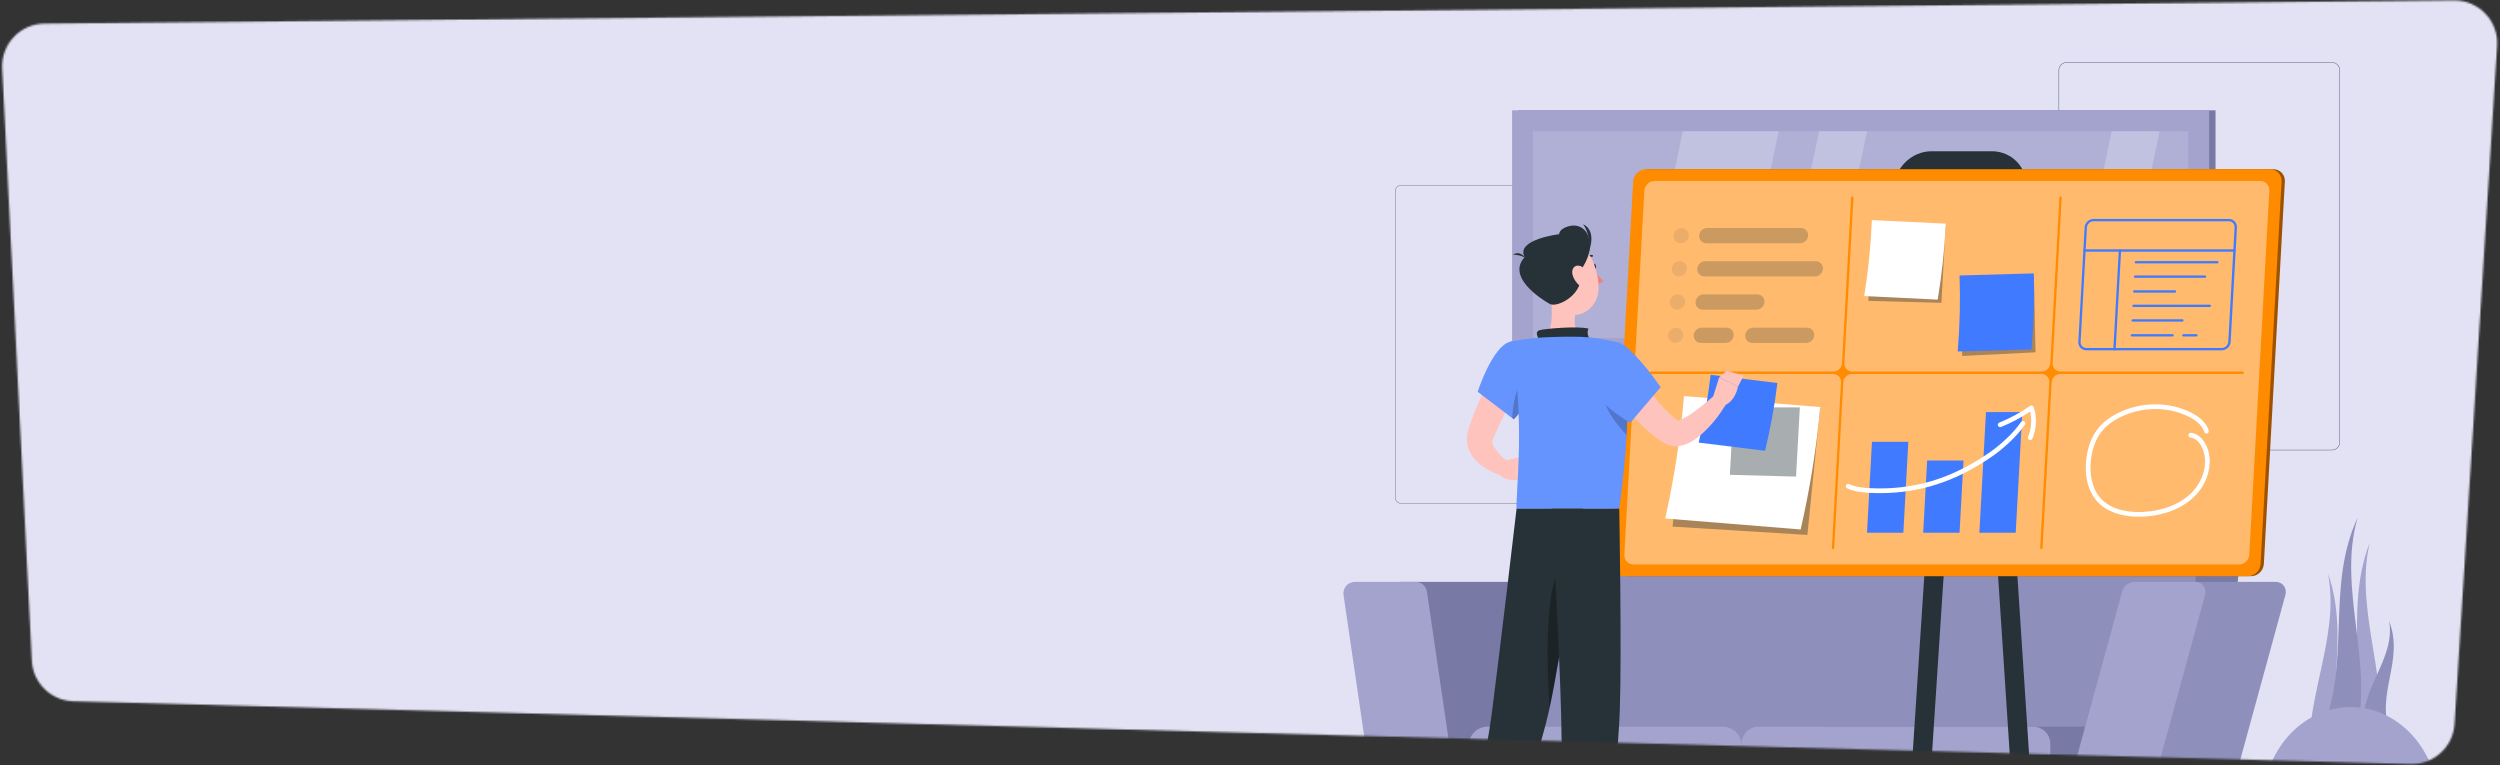 <svg width="1405" height="430" viewBox="0 0 1405 430" fill="none" xmlns="http://www.w3.org/2000/svg">
<rect x="0" y="0" width="1405" height="430" fill="#333333" stroke="none"/>
<mask id="mask0" mask-type="alpha" maskUnits="userSpaceOnUse" x="1" y="0" width="1403" height="430">
<path d="M1.248 38.457C0.567 24.84 11.353 13.391 24.987 13.26L1379.2 0.248C1393.14 0.114 1404.26 11.84 1403.38 25.751L1379.45 406.891C1378.64 419.786 1367.77 429.725 1354.85 429.378L41.216 394.097C28.68 393.76 18.516 383.829 17.89 371.304L1.248 38.457Z" fill="#C1C1E0"/>
</mask>
<g mask="url(#mask0)">
<rect x="-26" y="-30" width="1480" height="497" fill="#E2E2F4"/>
<g clip-path="url(#clip0)">
<path d="M909.392 283H787.602C785.615 283 784 281.38 784 279.386V107.614C784 105.62 785.615 104 787.602 104H909.398C911.385 104 913 105.62 913 107.614V279.386C912.994 281.38 911.379 283 909.392 283ZM787.602 104.158C785.703 104.158 784.158 105.709 784.158 107.614V279.386C784.158 281.291 785.703 282.842 787.602 282.842H909.398C911.297 282.842 912.842 281.291 912.842 279.386V107.614C912.842 105.709 911.297 104.158 909.398 104.158H787.602Z" fill="#212647"/>
<path d="M1310.59 253H1161.41C1158.98 253 1157 251.027 1157 248.599V39.401C1157 36.973 1158.98 35 1161.41 35H1310.59C1313.02 35 1315 36.973 1315 39.401V248.599C1315 251.027 1313.02 253 1310.59 253ZM1161.41 35.193C1159.09 35.193 1157.19 37.081 1157.19 39.401V248.599C1157.19 250.919 1159.09 252.807 1161.41 252.807H1310.59C1312.91 252.807 1314.81 250.919 1314.81 248.599V39.401C1314.81 37.081 1312.91 35.193 1310.59 35.193H1161.41Z" fill="#212647"/>
<path d="M877.195 463.464H805.005C801.788 463.464 799.055 461.099 798.585 457.926L780.516 334.421C779.943 330.513 782.969 327.002 786.935 327.002H859.111C862.328 327.002 865.061 329.367 865.531 332.54L883.6 456.045C884.173 459.953 881.147 463.464 877.195 463.464Z" fill="#7979A5"/>
<path d="M813.599 463.464H779.561C776.343 463.464 773.611 461.099 773.141 457.926L755.071 334.421C754.498 330.513 757.525 327.002 761.491 327.002H795.529C798.747 327.002 801.479 329.367 801.949 332.54L820.019 456.045C820.577 459.953 817.551 463.464 813.599 463.464Z" fill="#A3A3CE"/>
<path d="M1244.39 295.681H893.575C884.673 295.681 876.828 302.366 876.064 310.607L867.235 405.965C866.471 414.206 873.082 420.89 881.984 420.89H1232.8C1241.7 420.89 1249.55 414.206 1250.31 405.965L1259.14 310.607C1259.9 302.366 1253.31 295.681 1244.39 295.681Z" fill="#7979A5"/>
<path d="M1220.58 295.681H869.761C860.859 295.681 853.014 302.366 852.25 310.607L843.421 405.965C842.657 414.206 849.268 420.89 858.17 420.89H1208.98C1217.89 420.89 1225.73 414.206 1226.5 405.965L1235.32 310.607C1236.09 302.366 1229.49 295.681 1220.58 295.681Z" fill="#8F8FBC"/>
<path d="M825.469 452.887V418.936C825.469 413.104 830.2 408.374 836.032 408.374H968.16C973.992 408.374 978.723 413.104 978.723 418.936V452.887C978.723 458.719 973.992 463.449 968.16 463.449H836.032C830.2 463.464 825.469 458.719 825.469 452.887Z" fill="#A3A3CE"/>
<path d="M1016.54 453.783V418.04C1016.54 412.693 1020.87 408.374 1026.2 408.374H1180.41C1185.76 408.374 1190.08 412.708 1190.08 418.04V453.783C1190.08 459.13 1185.74 463.449 1180.41 463.449H1026.2C1020.86 463.464 1016.54 459.13 1016.54 453.783Z" fill="#7979A5"/>
<path d="M978.737 453.783V418.04C978.737 412.693 983.071 408.374 988.404 408.374H1142.61C1147.96 408.374 1152.28 412.708 1152.28 418.04V453.783C1152.28 459.13 1147.94 463.449 1142.61 463.449H988.418C983.071 463.464 978.737 459.13 978.737 453.783Z" fill="#A3A3CE"/>
<path d="M1243.43 463.464H1189.74C1185.79 463.464 1183.2 459.953 1184.27 456.045L1218.09 332.54C1218.96 329.353 1222 327.002 1225.22 327.002H1278.91C1282.86 327.002 1285.45 330.513 1284.38 334.421L1250.56 457.926C1249.68 461.099 1246.65 463.464 1243.43 463.464Z" fill="#8F8FBC"/>
<path d="M1198.32 463.464H1164.28C1160.33 463.464 1157.74 459.953 1158.82 456.045L1192.63 332.54C1193.5 329.353 1196.54 327.002 1199.76 327.002H1233.8C1237.75 327.002 1240.33 330.513 1239.26 334.421L1205.44 457.926C1204.56 461.099 1201.54 463.464 1198.32 463.464Z" fill="#A3A3CE"/>
<path d="M1245.14 62H853.396V201.723H1245.14V62Z" fill="#7979A5"/>
<path d="M1241.54 62H849.797V201.723H1241.54V62Z" fill="#A3A3CE"/>
<path d="M1229.79 189.977V73.759L861.557 73.759V189.977L1229.79 189.977Z" fill="#B0B0D6"/>
<path d="M1045.68 166.715C1064.93 166.715 1080.53 151.114 1080.53 131.869C1080.53 112.624 1064.93 97.023 1045.68 97.023C1026.44 97.023 1010.84 112.624 1010.84 131.869C1010.84 151.114 1026.44 166.715 1045.68 166.715Z" fill="#A3A3CE"/>
<path d="M921.341 189.985L945.742 73.753H999.613L975.197 189.985H921.341Z" fill="#C1C1E0"/>
<path d="M997.923 189.985L1022.34 73.753H1049.27L1024.87 189.985H997.923Z" fill="#C1C1E0"/>
<path d="M1162.37 189.985L1186.79 73.753H1213.71L1189.31 189.985H1162.37Z" fill="#C1C1E0"/>
<path d="M1331.74 305.128C1322.6 344.734 1344.96 385.647 1335.82 425.268C1332.81 425.136 1329.79 425.018 1326.78 424.886C1323.76 424.754 1320.74 424.636 1317.73 424.504C1332.89 385.148 1316.57 344.484 1331.74 305.128Z" fill="#A3A3CE"/>
<path d="M1308.31 322.301C1315.8 360.174 1291.77 398.032 1299.24 435.904C1302.27 435.904 1305.28 435.904 1308.31 435.904C1311.34 435.904 1314.35 435.904 1317.37 435.904C1303.84 398.046 1321.84 360.174 1308.31 322.301Z" fill="#A3A3CE"/>
<path d="M1325.04 290.819C1313.05 331.204 1335.34 374.791 1323.35 415.176C1320.08 414.867 1316.78 414.559 1313.51 414.25C1310.23 413.942 1306.94 413.633 1303.67 413.325C1322.21 373.557 1306.49 330.587 1325.04 290.819Z" fill="#8F8FBC"/>
<path d="M1342.68 348.965C1346.55 370.81 1325 387.968 1328.86 409.813C1331.3 410.254 1333.72 410.71 1336.16 411.15C1338.6 411.591 1341.02 412.046 1343.46 412.487C1334.74 389.775 1351.41 371.706 1342.68 348.965Z" fill="#8F8FBC"/>
<path d="M1321.07 508.065C1348.38 508.065 1370.51 483.282 1370.51 452.71C1370.51 422.139 1348.38 397.356 1321.07 397.356C1293.77 397.356 1271.64 422.139 1271.64 452.71C1271.64 483.282 1293.77 508.065 1321.07 508.065Z" fill="#A3A3CE"/>
<path d="M1265.04 323.83H914.368C910.587 323.83 907.666 320.731 907.877 316.95L919.69 101.973C919.901 98.193 923.163 95.093 926.944 95.093H1277.61C1281.39 95.093 1284.31 98.193 1284.1 101.973L1272.29 316.95C1272.08 320.747 1268.82 323.83 1265.04 323.83Z" fill="#9E5200"/>
<path d="M1117.51 131.669H1083.62C1072.31 131.669 1063.58 122.436 1064.19 111.142L1064.53 104.878C1065.13 93.941 1074.58 85 1085.53 85H1119.41C1130.72 85 1139.47 94.249 1138.85 105.544L1138.51 111.791C1137.93 122.712 1128.47 131.669 1117.51 131.669Z" fill="#263238"/>
<path d="M1148.38 546.904H1137.52L1107.62 89.771H1118.47L1148.38 546.904Z" fill="#263238"/>
<path d="M1066.85 546.904H1077.73L1107.62 89.771H1096.76L1066.85 546.904Z" fill="#263238"/>
<path d="M1263.17 323.83H912.502C908.721 323.83 905.8 320.731 906.011 316.95L917.824 101.973C918.035 98.193 921.297 95.093 925.078 95.093H1275.75C1279.53 95.093 1282.45 98.193 1282.24 101.973L1270.42 316.95C1270.21 320.747 1266.95 323.83 1263.17 323.83Z" fill="#FF8B00"/>
<path d="M918.068 317.242C915.033 317.242 912.713 314.776 912.875 311.757L924.121 107.182C924.283 104.148 926.879 101.698 929.914 101.698H1270.16C1273.2 101.698 1275.52 104.164 1275.36 107.182L1264.11 311.757C1263.95 314.792 1261.35 317.242 1258.32 317.242H918.068Z" fill="#FFBA6E"/>
<path d="M1260.43 208.813H1158C1155.42 208.813 1153.46 206.719 1153.59 204.156L1158.7 111.028C1158.72 110.671 1158.44 110.363 1158.08 110.363C1157.73 110.363 1157.4 110.655 1157.38 111.028L1152.27 204.156C1152.13 206.736 1149.94 208.813 1147.36 208.813H1040.94C1038.36 208.813 1036.4 206.719 1036.53 204.156L1041.64 111.028C1041.65 110.671 1041.38 110.363 1041.02 110.363C1040.66 110.363 1040.34 110.655 1040.32 111.028L1035.21 204.156C1035.07 206.736 1032.87 208.813 1030.29 208.813H927.869C927.512 208.813 927.187 209.105 927.171 209.478C927.155 209.835 927.431 210.143 927.788 210.143H1030.21C1032.79 210.143 1034.76 212.237 1034.63 214.8L1029.52 307.928C1029.5 308.285 1029.78 308.593 1030.13 308.593C1030.49 308.593 1030.81 308.301 1030.83 307.928L1035.94 214.8C1036.09 212.22 1038.28 210.143 1040.86 210.143H1147.29C1149.87 210.143 1151.84 212.237 1151.71 214.8L1146.59 307.928C1146.58 308.285 1146.85 308.593 1147.21 308.593C1147.57 308.593 1147.89 308.301 1147.91 307.928L1153.02 214.8C1153.17 212.22 1155.36 210.143 1157.94 210.143H1260.36C1260.72 210.143 1261.04 209.851 1261.06 209.478C1261.08 209.105 1260.8 208.813 1260.43 208.813Z" fill="#FF8B00"/>
<path opacity="0.4" d="M1093.43 127.239H1052.3L1050.01 169.089L1091.08 170.176L1093.43 127.239Z" fill="#263238"/>
<path d="M1088.99 168.391C1075.23 167.726 1061.47 167.044 1047.69 166.379C1049.98 152.164 1051.41 137.9 1051.99 123.685C1065.83 124.351 1079.67 125.032 1093.52 125.698C1092.87 139.913 1091.34 154.16 1088.99 168.391Z" fill="white"/>
<path opacity="0.4" d="M1143.04 155.198L1101.84 158.33L1102.75 200.05L1143.96 198.006L1143.04 155.198Z" fill="#263238"/>
<path d="M1141.73 196.383C1127.9 196.772 1114.06 197.146 1100.23 197.535C1101.43 183.239 1101.77 168.975 1101.27 154.809C1115.19 154.42 1129.1 154.03 1143.01 153.641C1143.43 167.807 1142.99 182.087 1141.73 196.383Z" fill="#407BFF"/>
<path opacity="0.4" d="M1022.73 231.287L946.79 228.383L939.975 295.952L1015.74 300.626L1022.73 231.287Z" fill="#263238"/>
<path d="M1011.96 297.559C986.595 295.498 961.232 293.453 935.853 291.392C940.948 268.528 944.47 245.567 946.401 222.59C971.926 224.65 997.435 226.711 1022.94 228.772C1020.88 251.75 1017.2 274.711 1011.96 297.559Z" fill="white"/>
<g opacity="0.3">
<path opacity="0.3" d="M944.567 136.7C942.214 136.7 940.396 134.769 940.526 132.416C940.656 130.063 942.684 128.132 945.037 128.132C947.39 128.132 949.208 130.063 949.078 132.416C948.948 134.769 946.92 136.7 944.567 136.7Z" fill="#263238"/>
<path opacity="0.8" d="M1011.67 136.7H958.977C956.624 136.7 954.806 134.769 954.936 132.416C955.066 130.063 957.094 128.132 959.447 128.132H1012.14C1014.49 128.132 1016.31 130.063 1016.18 132.416C1016.06 134.769 1014.02 136.7 1011.67 136.7Z" fill="#263238"/>
<path opacity="0.3" d="M943.544 155.361C941.191 155.361 939.374 153.43 939.504 151.077C939.633 148.724 941.662 146.793 944.015 146.793C946.368 146.793 948.185 148.724 948.055 151.077C947.925 153.446 945.897 155.361 943.544 155.361Z" fill="#263238"/>
<path opacity="0.8" d="M1019.97 155.361H957.938C955.585 155.361 953.768 153.43 953.898 151.077C954.027 148.724 956.056 146.793 958.409 146.793H1020.44C1022.8 146.793 1024.62 148.724 1024.49 151.077C1024.37 153.446 1022.33 155.361 1019.97 155.361Z" fill="#263238"/>
<path opacity="0.3" d="M942.506 174.038C940.153 174.038 938.336 172.107 938.466 169.754C938.595 167.401 940.624 165.47 942.977 165.47C945.33 165.47 947.147 167.401 947.017 169.754C946.904 172.107 944.859 174.038 942.506 174.038Z" fill="#263238"/>
<path opacity="0.8" d="M987.114 174.038H956.931C954.578 174.038 952.761 172.107 952.891 169.754C953.021 167.401 955.049 165.47 957.402 165.47H987.601C989.953 165.47 991.771 167.401 991.641 169.754C991.495 172.107 989.467 174.038 987.114 174.038Z" fill="#263238"/>
<path opacity="0.8" d="M1015.07 192.716H984.875C982.522 192.716 980.705 190.785 980.835 188.432C980.964 186.079 982.993 184.148 985.346 184.148H1015.54C1017.9 184.148 1019.71 186.079 1019.58 188.432C1019.46 190.785 1017.43 192.716 1015.07 192.716Z" fill="#263238"/>
<path opacity="0.3" d="M941.484 192.716C939.131 192.716 937.313 190.785 937.443 188.432C937.573 186.079 939.601 184.148 941.954 184.148C944.307 184.148 946.125 186.079 945.995 188.432C945.865 190.785 943.837 192.716 941.484 192.716Z" fill="#263238"/>
<path opacity="0.8" d="M969.832 192.716H955.893C953.54 192.716 951.722 190.785 951.852 188.432C951.982 186.079 954.01 184.148 956.363 184.148H970.302C972.655 184.148 974.473 186.079 974.343 188.432C974.229 190.785 972.201 192.716 969.832 192.716Z" fill="#263238"/>
</g>
<path d="M1072.48 248.277H1052.05L1049.25 299.409H1069.68L1072.48 248.277Z" fill="#407BFF"/>
<path d="M1103.5 258.809H1083.05L1080.83 299.409H1101.26L1103.5 258.809Z" fill="#407BFF"/>
<path d="M1136.55 231.579H1116.12L1112.4 299.409H1132.83L1136.55 231.579Z" fill="#407BFF"/>
<path d="M1056.61 277.129C1054.59 277.129 1052.56 277.08 1050.48 276.967C1046.91 276.788 1042.29 276.334 1038.12 274.468C1037.45 274.176 1037.16 273.397 1037.45 272.731C1037.74 272.066 1038.52 271.774 1039.19 272.066C1042.95 273.754 1047.27 274.176 1050.61 274.338C1075.13 275.604 1096.6 269.21 1118.21 254.249C1123.36 250.679 1131.06 244.074 1135.79 237.21C1136.19 236.61 1137.02 236.464 1137.62 236.869C1138.22 237.275 1138.37 238.103 1137.96 238.703C1133.04 245.843 1125.32 252.529 1119.72 256.407C1099.42 270.46 1079.22 277.129 1056.61 277.129Z" fill="white"/>
<path d="M1141 247.304C1140.83 247.304 1140.66 247.271 1140.49 247.206C1139.83 246.93 1139.5 246.151 1139.78 245.486C1141.64 240.975 1142.03 235.896 1140.91 231.287C1135.77 234.744 1130.3 237.648 1124.59 239.953C1123.91 240.228 1123.15 239.904 1122.87 239.222C1122.59 238.541 1122.92 237.778 1123.6 237.502C1129.69 235.052 1135.51 231.888 1140.91 228.091C1141.26 227.847 1141.69 227.782 1142.08 227.912C1142.47 228.042 1142.8 228.35 1142.93 228.74C1144.83 234.354 1144.57 240.813 1142.23 246.476C1142 246.995 1141.52 247.304 1141 247.304Z" fill="white"/>
<path d="M1248.6 196.902H1172.59C1171.31 196.902 1170.11 196.399 1169.25 195.49C1168.37 194.565 1167.93 193.365 1168.01 192.066L1171.55 127.807C1171.7 125.178 1173.95 123.036 1176.58 123.036H1252.59C1253.87 123.036 1255.07 123.539 1255.93 124.448C1256.81 125.373 1257.25 126.574 1257.17 127.872L1253.63 192.131C1253.48 194.76 1251.23 196.902 1248.6 196.902ZM1176.57 124.335C1174.62 124.335 1172.95 125.925 1172.85 127.856L1169.31 192.115C1169.26 193.04 1169.57 193.916 1170.19 194.565C1170.8 195.214 1171.65 195.571 1172.57 195.571H1248.58C1250.53 195.571 1252.2 193.981 1252.3 192.05L1255.83 127.791C1255.88 126.866 1255.57 125.99 1254.96 125.341C1254.34 124.692 1253.5 124.335 1252.57 124.335H1176.57Z" fill="#407BFF"/>
<path d="M1255.79 141.454H1171.47C1171.11 141.454 1170.8 141.162 1170.8 140.789C1170.8 140.432 1171.1 140.123 1171.47 140.123H1255.79C1256.14 140.123 1256.45 140.416 1256.45 140.789C1256.45 141.162 1256.16 141.454 1255.79 141.454Z" fill="#407BFF"/>
<path d="M1188.35 196.902C1188.33 196.902 1188.31 196.902 1188.31 196.902C1187.96 196.886 1187.66 196.578 1187.7 196.204L1190.75 140.756C1190.76 140.399 1191.07 140.107 1191.45 140.14C1191.8 140.156 1192.09 140.464 1192.06 140.838L1189.01 196.285C1188.98 196.626 1188.69 196.902 1188.35 196.902Z" fill="#407BFF"/>
<path d="M1246.13 148.042H1200.35C1200 148.042 1199.69 147.75 1199.69 147.377C1199.69 147.02 1199.98 146.712 1200.35 146.712H1246.13C1246.49 146.712 1246.8 147.004 1246.8 147.377C1246.8 147.75 1246.5 148.042 1246.13 148.042Z" fill="#407BFF"/>
<path d="M1239.23 156.123H1199.92C1199.56 156.123 1199.25 155.831 1199.25 155.458C1199.25 155.101 1199.54 154.793 1199.92 154.793H1239.23C1239.59 154.793 1239.9 155.085 1239.9 155.458C1239.9 155.831 1239.61 156.123 1239.23 156.123Z" fill="#407BFF"/>
<path d="M1222.34 164.464H1199.45C1199.09 164.464 1198.78 164.172 1198.78 163.799C1198.78 163.426 1199.07 163.133 1199.45 163.133H1222.34C1222.7 163.133 1223.01 163.426 1223.01 163.799C1223.01 164.172 1222.72 164.464 1222.34 164.464Z" fill="#407BFF"/>
<path d="M1226.5 180.74H1198.55C1198.2 180.74 1197.89 180.448 1197.89 180.075C1197.89 179.701 1198.18 179.409 1198.55 179.409H1226.5C1226.85 179.409 1227.16 179.701 1227.16 180.075C1227.16 180.448 1226.87 180.74 1226.5 180.74Z" fill="#407BFF"/>
<path d="M1220.99 189.097H1198.1C1197.74 189.097 1197.43 188.805 1197.43 188.432C1197.43 188.075 1197.73 187.766 1198.1 187.766H1220.99C1221.35 187.766 1221.66 188.058 1221.66 188.432C1221.64 188.789 1221.35 189.097 1220.99 189.097Z" fill="#407BFF"/>
<path d="M1234.4 189.097H1227.06C1226.71 189.097 1226.4 188.805 1226.4 188.432C1226.4 188.075 1226.69 187.766 1227.06 187.766H1234.4C1234.76 187.766 1235.06 188.058 1235.06 188.432C1235.05 188.789 1234.76 189.097 1234.4 189.097Z" fill="#407BFF"/>
<path d="M1241.88 172.545H1199.02C1198.67 172.545 1198.36 172.253 1198.36 171.88C1198.36 171.523 1198.65 171.215 1199.02 171.215H1241.88C1242.24 171.215 1242.54 171.507 1242.54 171.88C1242.53 172.253 1242.24 172.545 1241.88 172.545Z" fill="#407BFF"/>
<path d="M1201.91 290.386C1191.98 290.386 1183.85 287.449 1178.79 281.997C1173.4 276.172 1171.16 267.003 1172.65 256.845C1173.56 250.63 1175.61 245.405 1178.69 241.332C1181.79 237.243 1186.29 233.884 1192.05 231.32C1204.74 225.673 1219.44 225.868 1231.36 231.855C1236.7 234.533 1240.05 237.924 1241.31 241.932C1241.52 242.63 1241.15 243.36 1240.45 243.588C1239.75 243.798 1239.02 243.425 1238.8 242.727C1237.76 239.433 1234.85 236.561 1230.18 234.224C1218.95 228.594 1205.11 228.415 1193.12 233.754C1187.78 236.123 1183.62 239.222 1180.8 242.955C1177.98 246.671 1176.11 251.474 1175.27 257.251C1173.89 266.614 1175.88 274.987 1180.74 280.228C1187.49 287.514 1198.63 288.034 1204.69 287.693C1215.95 287.076 1225.62 283.133 1231.95 276.626C1239.35 268.999 1241.43 257.608 1236.77 250.111C1235.86 248.667 1233.93 246.184 1231.09 245.892C1230.36 245.827 1229.84 245.178 1229.9 244.448C1229.97 243.717 1230.62 243.198 1231.35 243.263C1234.29 243.555 1237.01 245.486 1239.01 248.715C1244.28 257.202 1242.06 269.989 1233.83 278.46C1227.05 285.453 1216.74 289.656 1204.82 290.322C1203.84 290.354 1202.87 290.386 1201.91 290.386Z" fill="white"/>
<path d="M858.669 208.679L854.438 216.069L850.28 223.605C847.548 228.644 844.933 233.727 842.553 238.825C841.363 241.381 840.232 243.937 839.204 246.493L839.013 246.963C838.998 247.007 838.969 247.037 838.954 247.066C838.88 247.14 838.866 247.213 838.822 247.272C838.748 247.404 838.689 247.522 838.616 247.698C838.513 248.036 838.542 248.594 838.792 249.343C839.262 250.871 840.643 252.854 842.333 254.705C843.993 256.571 846.138 258.466 848.062 260.141L844.624 267.471C842.876 266.972 841.422 266.472 839.879 265.797C838.351 265.15 836.868 264.372 835.399 263.49C832.475 261.683 829.552 259.465 827.113 255.807C825.938 253.985 824.924 251.723 824.528 249.108C824.351 247.801 824.278 246.449 824.454 245.112C824.528 244.451 824.63 243.775 824.792 243.158L825.027 242.203L825.203 241.631C826.144 238.634 827.128 235.651 828.274 232.787C830.507 227.013 833.019 221.446 835.766 216.025C837.132 213.307 838.557 210.633 840.056 207.989C841.569 205.33 843.023 202.759 844.757 200.071L858.669 208.679Z" fill="#FFC3BD"/>
<path d="M844.39 259.303L852.102 257.291L852.543 269.748C852.543 269.748 846.505 270.645 842.803 266.957L844.39 259.303Z" fill="#FFC3BD"/>
<path d="M863.047 255.205L861.298 266.149L852.543 269.763L852.102 257.305L863.047 255.205Z" fill="#FFC3BD"/>
<path d="M894.97 149.946C895.146 150.798 895.734 151.4 896.292 151.283C896.85 151.165 897.159 150.387 896.982 149.534C896.806 148.682 896.218 148.08 895.66 148.198C895.117 148.315 894.808 149.094 894.97 149.946Z" fill="#263238"/>
<path d="M895.66 151.415C895.66 151.415 898.598 155.94 901.213 157.879C899.994 159.598 897.291 159.465 897.291 159.465L895.66 151.415Z" fill="#ED847E"/>
<path d="M890.886 145.847C890.768 145.847 890.636 145.803 890.533 145.715C890.327 145.524 890.313 145.201 890.504 144.995C892.428 142.924 894.749 143.291 894.852 143.306C895.131 143.35 895.322 143.614 895.263 143.893C895.219 144.172 894.955 144.363 894.676 144.319C894.602 144.305 892.781 144.04 891.253 145.7C891.165 145.788 891.033 145.847 890.886 145.847Z" fill="#263238"/>
<path d="M870.671 161.948C872.214 169.837 873.771 184.307 868.247 189.581C868.247 189.581 870.407 197.588 885.083 197.588C901.213 197.588 892.795 189.581 892.795 189.581C883.996 187.481 884.216 180.943 885.758 174.817L870.671 161.948Z" fill="#FFC3BD"/>
<path d="M865.059 191.05C863.884 188.862 862.576 186.349 865.265 185.556C868.218 184.689 887.213 183.088 892.781 184.704C891.062 187.76 893.971 191.506 893.971 191.506L865.059 191.05Z" fill="#263238"/>
<path d="M848.914 192.02C838.793 194.341 830.463 220.167 830.463 220.167L850.78 235.651C850.78 235.651 858.228 228.629 861.548 215.701C865.03 202.171 859.257 189.655 848.914 192.02Z" fill="#407BFF"/>
<path opacity="0.2" d="M848.914 192.02C838.793 194.341 830.463 220.167 830.463 220.167L850.78 235.651C850.78 235.651 858.228 228.629 861.548 215.701C865.03 202.171 859.257 189.655 848.914 192.02Z" fill="#FAFAFA"/>
<path opacity="0.2" d="M857.582 211.015C852.087 216.451 850.295 226.352 849.869 234.961L850.765 235.651C850.765 235.651 858.228 228.615 861.548 215.701C861.754 214.893 861.93 214.085 862.077 213.292L857.582 211.015Z" fill="black"/>
<path d="M909.381 192.578C909.381 192.578 920.869 205.55 910.013 285.864C892.619 285.864 860.755 285.864 852.293 285.864C851.896 277.006 857.464 233.771 848.914 192.02C848.914 192.02 858.816 190.037 868.232 189.581C875.607 189.229 886.287 188.994 892.766 189.581C901.331 190.36 909.381 192.578 909.381 192.578Z" fill="#407BFF"/>
<path opacity="0.2" d="M909.381 192.578C909.381 192.578 920.869 205.55 910.013 285.864C892.619 285.864 860.755 285.864 852.293 285.864C851.896 277.006 857.464 233.771 848.914 192.02C848.914 192.02 858.816 190.037 868.232 189.581C875.607 189.229 886.287 188.994 892.766 189.581C901.331 190.36 909.381 192.578 909.381 192.578Z" fill="#FAFAFA"/>
<path opacity="0.2" d="M914.42 217.126L914.2 216.935L901.081 220.079C900.332 228.952 909.455 239.559 914.156 244.407C914.802 233.08 914.787 224.149 914.42 217.126Z" fill="black"/>
<path d="M866.162 153.927C868.938 164.269 870.025 170.469 876.416 174.773C886.023 181.237 897.982 173.818 898.349 162.859C898.687 152.987 894.089 137.723 882.997 135.637C872.053 133.58 863.385 143.585 866.162 153.927Z" fill="#FFC3BD"/>
<path d="M870.906 170.792C875.299 173.304 891.341 164.901 888.05 152.149C888.05 152.149 894.161 144.804 893.471 136.695C892.781 128.586 887.213 125.501 881.292 127.234C876.077 128.762 876.224 131.627 876.224 131.627C876.224 131.627 851.558 134.535 856.832 144.554C846.784 155.499 865.412 167.663 870.906 170.792Z" fill="#263238"/>
<path d="M857.523 145.392C857.523 145.392 854.585 140.309 850.295 143.159C852.308 143.188 855.613 143.526 857.523 145.392Z" fill="#263238"/>
<path d="M892.678 142.042C892.678 142.042 898.055 129.908 889.667 126C892.502 129.937 894.044 136.283 892.678 142.042Z" fill="#263238"/>
<path d="M883.76 154.368C884.466 157.086 886.243 159.421 888.109 160.802C890.915 162.888 893.016 160.832 892.81 157.658C892.634 154.794 890.959 150.269 887.859 149.417C884.818 148.58 882.952 151.253 883.76 154.368Z" fill="#FFC3BD"/>
<path d="M889.549 285.864C889.549 285.864 877.297 368.338 870.583 399.247C863.223 433.08 823.734 545.037 823.734 545.037L804.416 540.851C804.416 540.851 832.02 449.621 838.205 402.317C842.95 365.987 852.308 285.879 852.308 285.879H889.549V285.864Z" fill="#263238"/>
<path opacity="0.3" d="M881.807 315.246C867.645 318.022 869.143 370.835 870.848 397.998C874.932 378.798 880.911 341.85 884.995 315.628C884.055 315.157 882.997 315.011 881.807 315.246Z" fill="black"/>
<path d="M910.013 285.864C910.013 285.864 911.497 366.56 910.322 399.467C909.102 433.697 897.144 545.787 897.144 545.787H878.854C878.854 545.787 878.178 435.695 877.37 402.082C876.489 365.429 872.052 285.864 872.052 285.864H910.013Z" fill="#263238"/>
<path opacity="0.4" d="M1011.51 228.967H974.27L972.184 266.854L1009.38 267.839L1011.51 228.967Z" fill="#263238"/>
<path d="M991.943 253.339C979.515 251.811 967.072 250.269 954.644 248.741C957.655 236.107 959.903 223.385 961.372 210.648C973.874 212.19 986.39 213.733 998.892 215.261C997.349 227.998 995.028 240.72 991.943 253.339Z" fill="#407BFF"/>
<path d="M914.699 202.421C916.359 205.007 918.254 207.901 920.135 210.589C922.059 213.292 923.984 215.995 926.011 218.595C930.022 223.796 934.282 228.805 938.865 232.948C939.997 233.991 941.157 234.976 942.332 235.872L943.214 236.533C943.14 236.489 942.861 236.386 942.7 236.357C942.318 236.283 942.127 236.342 942.23 236.401C942.45 236.518 943.522 236.327 944.654 235.842C945.799 235.358 947.092 234.696 948.37 233.918C953.541 230.715 958.874 226.235 963.884 221.886L970.186 226.984C966.278 233.286 961.974 238.986 956.054 244.216C954.555 245.509 952.939 246.787 951 247.933C949.046 249.049 946.842 250.21 943.581 250.68C941.965 250.886 939.997 250.856 937.969 250.21C936.985 249.916 935.927 249.387 935.119 248.888L933.841 248.08C932.166 246.993 930.565 245.847 929.037 244.642C922.955 239.824 917.887 234.403 913.215 228.761C910.909 225.911 908.676 223.032 906.619 220.035C904.519 217.009 902.565 214.115 900.611 210.751L914.699 202.421Z" fill="#FFC3BD"/>
<path d="M893.501 208.9C890.048 223.37 916.227 237.532 916.227 237.532L933.239 217.611C933.239 217.611 925.497 205.873 915.86 196.633C903.975 185.218 896.13 197.882 893.501 208.9Z" fill="#407BFF"/>
<path opacity="0.2" d="M893.501 208.9C890.048 223.37 916.227 237.532 916.227 237.532L933.239 217.611C933.239 217.611 925.497 205.873 915.86 196.633C903.975 185.218 896.13 197.882 893.501 208.9Z" fill="#FAFAFA"/>
<path d="M962.18 224.898L966.19 212.014L976.753 217.273C976.753 217.273 975.21 226.675 967.527 228.306L962.18 224.898Z" fill="#FFC3BD"/>
<path d="M970.436 208.444L979.956 211.059L976.768 217.273L966.205 212.014L970.436 208.444Z" fill="#FFC3BD"/>
</g>
</g>
<defs>
<clipPath id="clip0">
<rect x="682" y="16" width="734.535" height="547.39" fill="white"/>
</clipPath>
</defs>
</svg>
